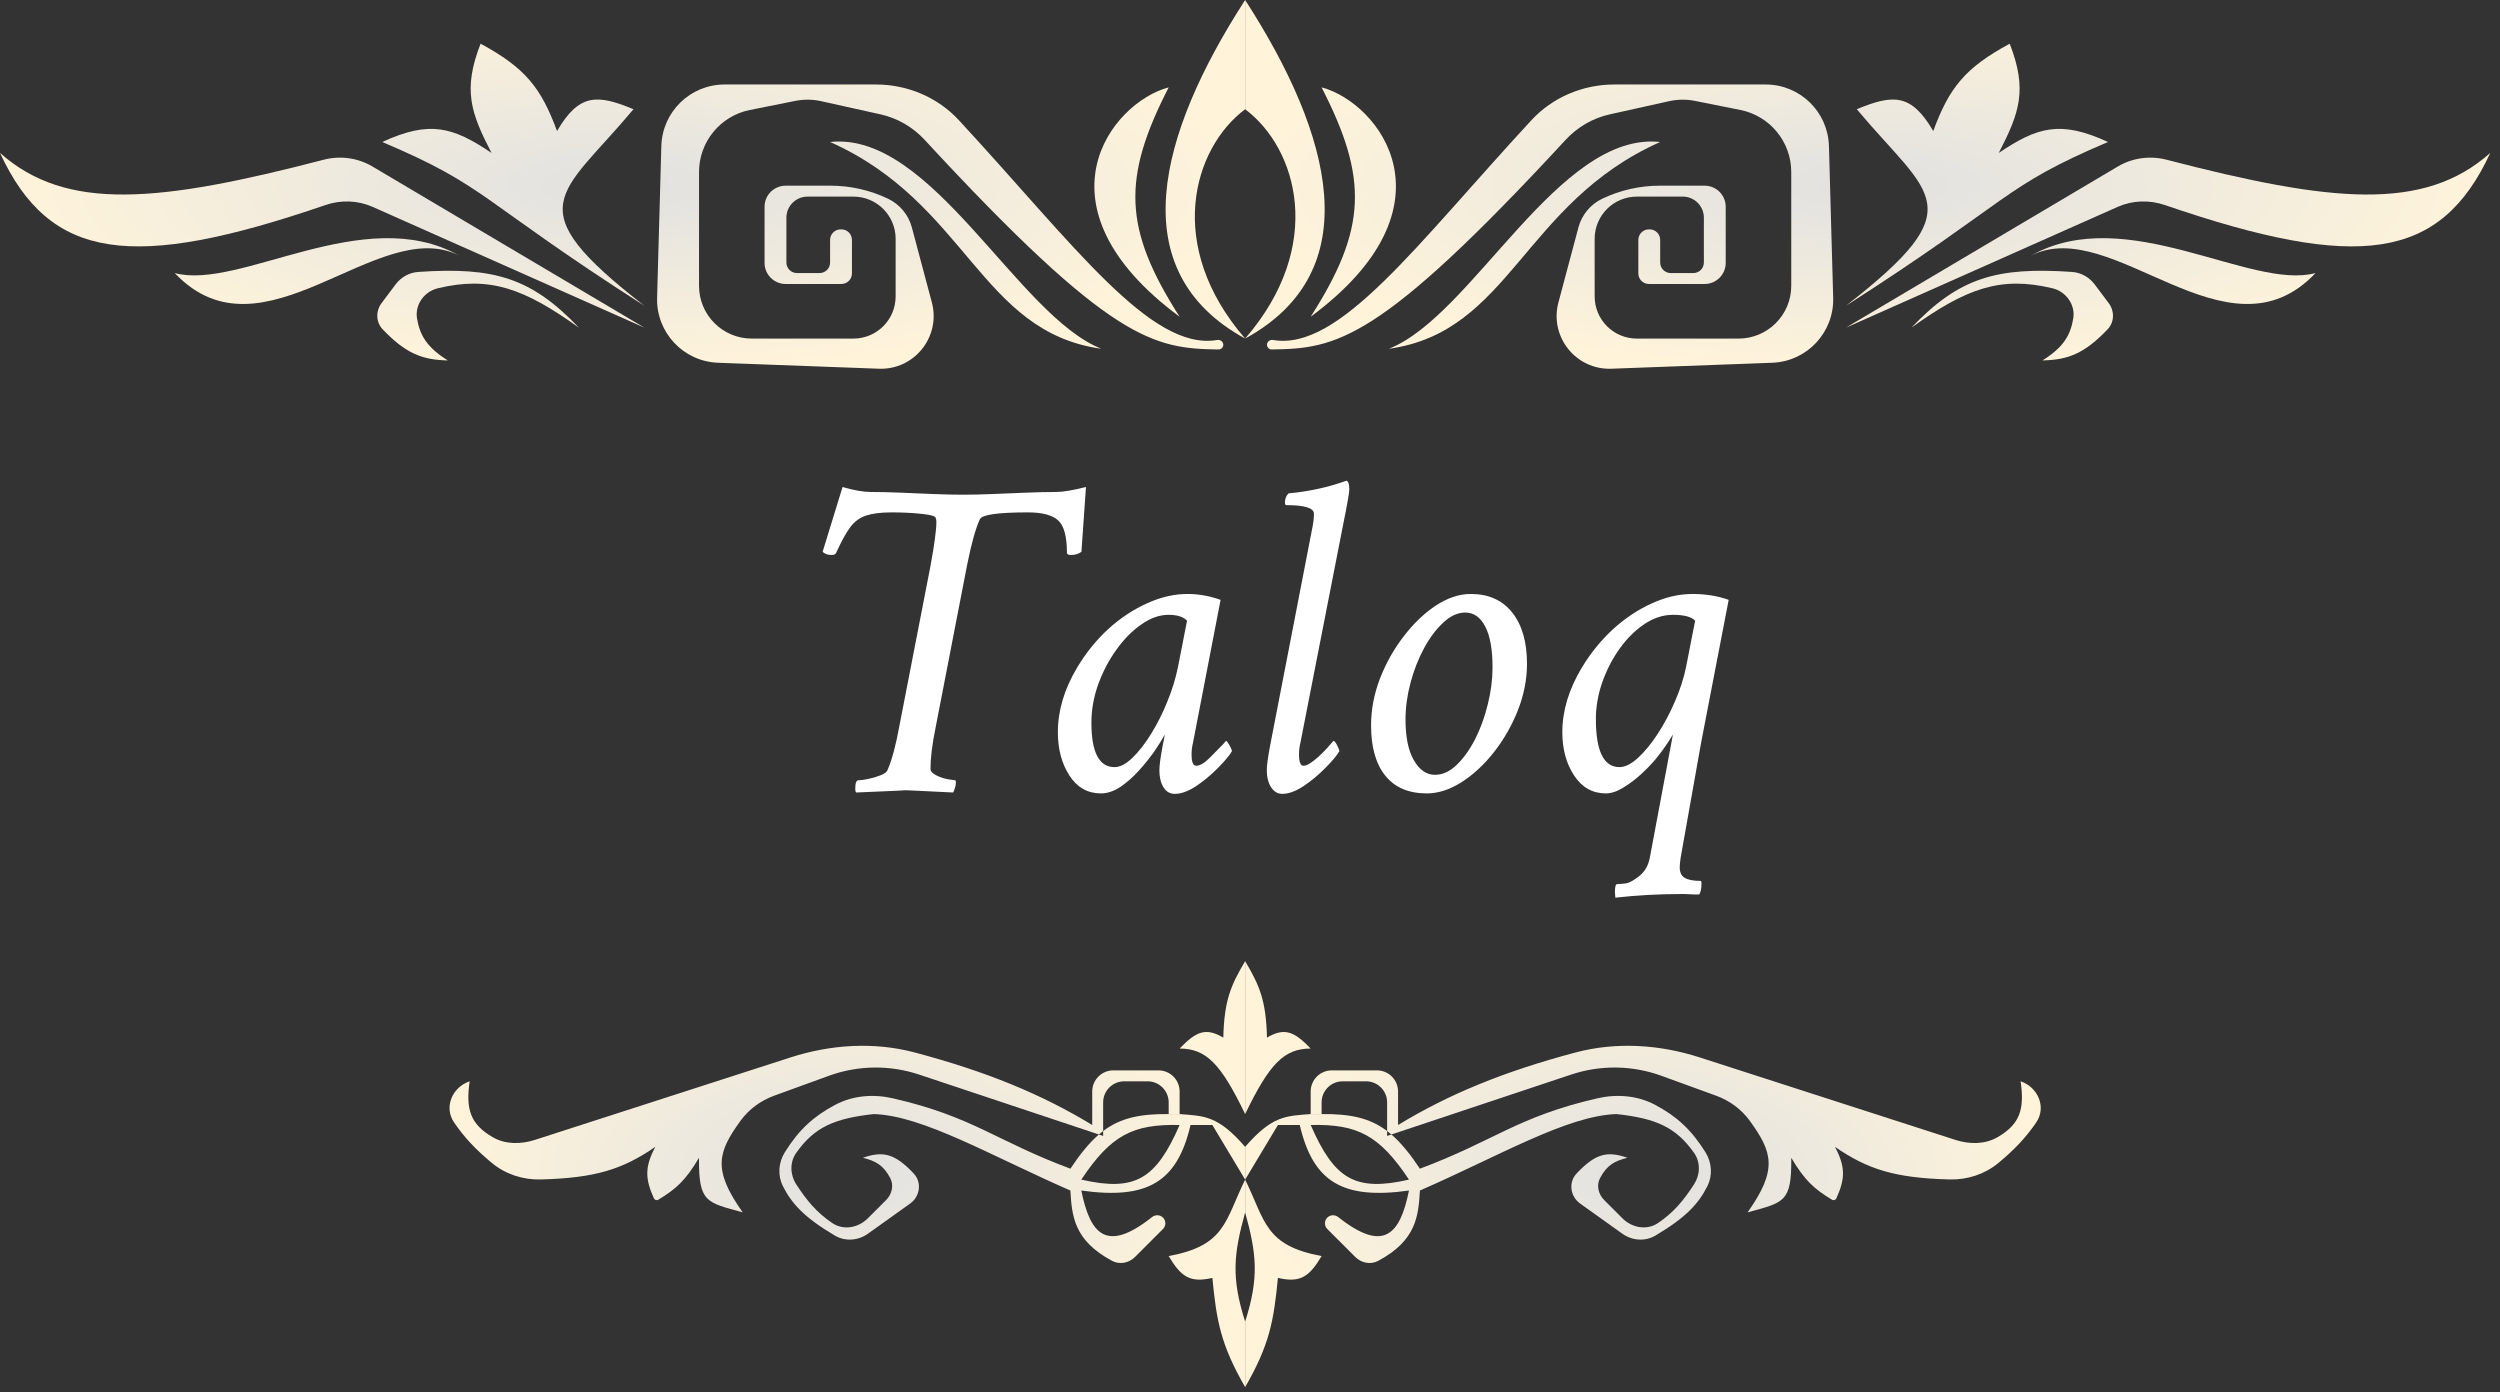 <svg width="237" height="132" viewBox="0 0 237 132" fill="none" xmlns="http://www.w3.org/2000/svg">
<rect x="0" y="0" width="237" height="132" fill="#333333" stroke="none"/>
<path d="M50.713 108.06C49.389 108.487 47.922 108.504 46.717 107.809C44.58 106.575 44.142 105.154 44.524 102.508V102.508C42.88 103.056 42.063 104.953 43.034 106.388C43.998 107.812 45.094 108.974 46.627 110.246C47.918 111.316 49.57 111.855 51.246 111.812C56.441 111.679 59.035 110.851 62.126 108.72C61.105 110.641 61.162 111.76 61.989 113.6C62.061 113.76 62.257 113.822 62.408 113.731C64.083 112.73 65.004 111.892 66.268 109.756C66.216 114.032 66.985 113.977 70.41 114.933C67.52 110.86 68.053 109.221 70.198 106.254C70.996 105.151 72.126 104.331 73.406 103.866L78.578 101.985C81.335 100.982 84.349 100.942 87.132 101.869L104.174 107.55C104.308 107.435 104.443 107.326 104.579 107.223V104.508C104.579 103.403 105.474 102.508 106.579 102.508H108.791C109.896 102.508 110.791 103.403 110.791 104.508V105.614H111.827V103.472C111.827 102.368 110.931 101.472 109.827 101.472H105.543C104.439 101.472 103.543 102.368 103.543 103.472V106.65C98.774 103.748 93.533 101.584 86.726 99.777C82.846 98.747 78.754 99.014 74.933 100.247L50.713 108.06Z" fill="url(#paint0_radial_692_1818)"/>
<path fill-rule="evenodd" clip-rule="evenodd" d="M118.04 111.827V108.721C115.458 105.74 114.164 105.799 111.827 105.614H110.791C108.063 105.589 106.223 105.979 104.579 107.223V107.685L104.174 107.55C103.27 108.327 102.41 109.382 101.473 110.791C94.423 108.167 92.242 105.859 84.631 104.117C82.793 103.696 80.838 103.854 79.174 104.739C77.141 105.82 75.748 107.075 74.401 109.235C73.798 110.201 73.705 111.42 74.215 112.438C75.05 114.107 76.25 115.417 79.138 117.128C80.119 117.709 81.351 117.62 82.279 116.957L86.28 114.099C87.219 113.429 87.413 112.09 86.622 111.251C84.831 109.354 83.723 109.09 81.799 109.756C83.025 110.067 83.748 110.456 84.397 111.688C84.76 112.378 84.552 113.216 84.001 113.767L82.276 115.492C81.371 116.397 79.967 116.664 78.906 115.948C77.392 114.927 76.479 113.802 75.488 112.283C74.894 111.372 74.854 110.185 75.48 109.296C77.189 106.871 79.077 106.022 82.835 105.614C87.514 105.758 93.974 109.592 101.473 112.862C101.611 115.305 101.827 117.608 105.431 119.531C106.15 119.915 107.027 119.733 107.604 119.156L110.252 116.508C110.55 116.21 110.55 115.727 110.252 115.429V115.429C109.972 115.149 109.522 115.134 109.211 115.381C104.883 118.812 103.35 117.017 102.508 112.862C108.785 113.743 111.601 112.063 112.862 106.65H114.933L118.04 111.827ZM102.508 111.827C105.324 107.593 107.417 106.549 111.827 106.65C109.582 111.782 107.624 113.001 102.508 111.827Z" fill="url(#paint1_radial_692_1818)"/>
<path d="M118.04 114.933V111.827C116.112 115.763 116.189 118.074 110.791 119.075C111.96 121.038 112.806 121.636 114.933 121.146C115.325 125.201 115.718 127.472 118.04 131.5V125.287C116.703 121.107 116.953 118.865 118.04 114.933Z" fill="url(#paint2_radial_692_1818)"/>
<path d="M115.969 98.366C116.06 94.792 116.696 93.394 118.04 91.118V105.614C115.723 100.811 114.342 99.414 111.827 99.401C113.365 97.812 114.277 97.364 115.969 98.366Z" fill="url(#paint3_radial_692_1818)"/>
<path d="M185.366 108.06C186.69 108.487 188.157 108.504 189.362 107.809C191.499 106.575 191.937 105.154 191.555 102.508V102.508C193.199 103.056 194.016 104.953 193.045 106.388C192.081 107.812 190.985 108.974 189.452 110.246C188.161 111.316 186.509 111.855 184.833 111.812C179.638 111.679 177.044 110.851 173.953 108.72C174.974 110.641 174.917 111.76 174.09 113.6C174.018 113.76 173.822 113.822 173.671 113.731C171.996 112.73 171.075 111.892 169.811 109.756C169.863 114.032 169.094 113.977 165.669 114.933C168.559 110.86 168.026 109.221 165.881 106.254C165.083 105.151 163.953 104.331 162.673 103.866L157.501 101.985C154.744 100.982 151.73 100.942 148.947 101.869L131.905 107.55C131.771 107.435 131.636 107.326 131.5 107.223V104.508C131.5 103.403 130.605 102.508 129.5 102.508H127.288C126.183 102.508 125.288 103.403 125.288 104.508V105.614H124.252V103.472C124.252 102.368 125.148 101.472 126.252 101.472H130.536C131.64 101.472 132.536 102.368 132.536 103.472V106.65C137.305 103.748 142.547 101.584 149.353 99.777C153.233 98.747 157.325 99.014 161.146 100.247L185.366 108.06Z" fill="url(#paint4_radial_692_1818)"/>
<path fill-rule="evenodd" clip-rule="evenodd" d="M118.04 111.827V108.721C120.621 105.74 121.915 105.799 124.252 105.614H125.288C128.016 105.589 129.856 105.979 131.5 107.223V107.685L131.905 107.55C132.809 108.327 133.669 109.382 134.607 110.791C141.656 108.167 143.837 105.859 151.448 104.117C153.286 103.696 155.241 103.854 156.905 104.739C158.938 105.82 160.331 107.075 161.678 109.235C162.281 110.201 162.374 111.42 161.864 112.438C161.029 114.107 159.829 115.417 156.941 117.128C155.96 117.709 154.728 117.62 153.8 116.957L149.799 114.099C148.86 113.429 148.666 112.09 149.457 111.251C151.248 109.354 152.356 109.09 154.28 109.756C153.054 110.067 152.331 110.456 151.683 111.688C151.319 112.378 151.527 113.216 152.079 113.767L153.803 115.492C154.708 116.397 156.112 116.664 157.173 115.948C158.687 114.927 159.601 113.802 160.591 112.283C161.185 111.372 161.225 110.185 160.599 109.296C158.891 106.871 157.002 106.022 153.244 105.614C148.565 105.758 142.105 109.592 134.607 112.862C134.468 115.305 134.252 117.608 130.648 119.531C129.929 119.915 129.052 119.733 128.475 119.156L125.827 116.508C125.529 116.21 125.529 115.727 125.827 115.429V115.429C126.107 115.149 126.557 115.134 126.868 115.381C131.196 118.812 132.729 117.017 133.571 112.862C127.294 113.743 124.479 112.063 123.217 106.65H121.146L118.04 111.827ZM133.571 111.827C130.755 107.593 128.662 106.549 124.252 106.65C126.497 111.782 128.455 113.001 133.571 111.827Z" fill="url(#paint5_radial_692_1818)"/>
<path d="M118.04 114.933V111.827C119.967 115.763 119.89 118.074 125.288 119.075C124.119 121.038 123.273 121.636 121.146 121.146C120.755 125.201 120.362 127.472 118.04 131.5V125.287C119.376 121.107 119.126 118.865 118.04 114.933Z" fill="url(#paint6_radial_692_1818)"/>
<path d="M120.11 98.366C120.019 94.792 119.383 93.394 118.04 91.118V105.614C120.356 100.811 121.737 99.414 124.252 99.401C122.714 97.812 121.802 97.364 120.11 98.366Z" fill="url(#paint7_radial_692_1818)"/>
<path d="M85.246 68.898L88.211 53.645C88.583 51.625 88.769 50.236 88.769 49.477C88.769 49.29 88.734 49.14 88.662 49.025C88.562 48.897 88.096 48.789 87.266 48.703C86.435 48.617 85.518 48.574 84.516 48.574C83.513 48.574 82.711 48.675 82.109 48.875C81.522 49.061 81.021 49.426 80.606 49.971C80.204 50.515 79.76 51.324 79.273 52.398C79.216 52.542 79.073 52.613 78.844 52.613C78.471 52.613 78.185 52.513 77.984 52.312L79.875 46.168C80.949 46.483 81.852 46.641 82.582 46.641C83.413 46.641 84.344 46.662 85.375 46.705C86.406 46.748 87.438 46.791 88.469 46.834C89.514 46.877 90.445 46.898 91.262 46.898C92.107 46.898 93.052 46.877 94.098 46.834C95.158 46.791 96.21 46.748 97.256 46.705C98.316 46.662 99.268 46.641 100.113 46.641C100.758 46.641 101.703 46.483 102.949 46.168L102.52 52.312C102.247 52.513 101.918 52.613 101.531 52.613C101.273 52.613 101.145 52.542 101.145 52.398C101.145 50.852 100.865 49.828 100.307 49.326C99.748 48.825 98.796 48.574 97.449 48.574C94.613 48.574 93.095 48.789 92.894 49.219C92.694 49.648 92.493 50.221 92.293 50.938C92.092 51.654 91.892 52.513 91.691 53.516L88.684 69.027C88.368 70.56 88.211 71.849 88.211 72.894C88.211 73.124 88.404 73.331 88.791 73.518C89.178 73.704 89.557 73.826 89.93 73.883L90.531 73.969C90.588 73.969 90.617 74.026 90.617 74.141C90.617 74.456 90.531 74.785 90.359 75.129C89.042 75.057 88.01 75.007 87.266 74.978C86.521 74.936 86.062 74.914 85.891 74.914C85.862 74.914 85.454 74.936 84.666 74.978C83.878 75.007 82.711 75.057 81.164 75.129C81.107 75.072 81.078 74.957 81.078 74.785C81.078 74.241 81.178 73.969 81.379 73.969C81.608 73.969 81.923 73.926 82.324 73.84C82.74 73.754 83.126 73.639 83.484 73.496C83.842 73.353 84.057 73.195 84.129 73.023C84.544 72.078 84.917 70.703 85.246 68.898ZM112.574 56.309C113.634 56.309 114.68 56.495 115.711 56.867L113.09 70.445C113.004 70.789 112.961 71.147 112.961 71.519C112.961 72.236 113.104 72.594 113.391 72.594C113.749 72.594 114.178 72.343 114.68 71.842C115.181 71.326 115.611 70.889 115.969 70.531L116.227 70.231C116.284 70.231 116.391 70.367 116.549 70.639C116.706 70.911 116.785 71.104 116.785 71.219C116.542 71.634 116.098 72.164 115.453 72.809C114.823 73.453 114.135 74.026 113.391 74.527C112.646 75.014 111.973 75.258 111.371 75.258C110.913 75.258 110.555 75.05 110.297 74.635C110.039 74.219 109.91 73.682 109.91 73.023C109.91 72.579 110.01 71.82 110.211 70.746L110.361 69.994C110.404 69.794 110.426 69.672 110.426 69.629C110.197 70.059 109.867 70.588 109.438 71.219C109.008 71.835 108.514 72.451 107.955 73.066C107.396 73.682 106.809 74.198 106.193 74.613C105.577 75.014 104.969 75.215 104.367 75.215C103.107 75.215 102.111 74.649 101.381 73.518C100.65 72.386 100.285 71.018 100.285 69.414C100.285 67.366 100.894 65.325 102.111 63.291C102.928 61.916 103.902 60.706 105.033 59.66C106.179 58.615 107.404 57.798 108.707 57.211C110.01 56.609 111.299 56.309 112.574 56.309ZM110.77 58.285C109.924 58.285 109.072 58.586 108.213 59.188C107.354 59.775 106.566 60.57 105.85 61.572C105.133 62.56 104.553 63.663 104.109 64.881C103.68 66.084 103.465 67.294 103.465 68.512C103.465 71.319 104.195 72.723 105.656 72.723C106.172 72.723 106.73 72.436 107.332 71.863C107.934 71.29 108.528 70.531 109.115 69.586C109.702 68.641 110.218 67.617 110.662 66.514C111.12 65.397 111.457 64.301 111.672 63.227L112.531 58.844C112.188 58.471 111.6 58.285 110.77 58.285ZM120.395 70.746L124.434 49.906C124.52 49.477 124.562 49.075 124.562 48.703C124.562 48.159 123.689 47.887 121.941 47.887C121.855 47.887 121.812 47.801 121.812 47.629C121.812 47.285 121.927 46.999 122.156 46.77C124.076 46.598 125.909 46.197 127.656 45.566C127.828 45.652 127.914 45.925 127.914 46.383C127.914 46.698 127.728 47.772 127.355 49.605L123.273 70.445C123.188 70.789 123.145 71.147 123.145 71.519C123.145 72.236 123.288 72.594 123.574 72.594C123.746 72.594 123.954 72.515 124.197 72.357C124.441 72.2 124.691 72.007 124.949 71.777C125.207 71.548 125.501 71.255 125.83 70.897C126.16 70.524 126.353 70.302 126.41 70.231C126.496 70.231 126.611 70.367 126.754 70.639C126.897 70.911 126.969 71.104 126.969 71.219C126.725 71.634 126.281 72.164 125.637 72.809C125.007 73.453 124.319 74.026 123.574 74.527C122.829 75.014 122.156 75.258 121.555 75.258C121.125 75.258 120.774 75.05 120.502 74.635C120.23 74.219 120.094 73.682 120.094 73.023C120.094 72.579 120.194 71.82 120.395 70.746ZM139.43 56.309C141.12 56.309 142.43 56.896 143.361 58.07C144.292 59.245 144.758 60.863 144.758 62.926C144.758 64.401 144.471 65.869 143.898 67.33C143.326 68.777 142.574 70.094 141.643 71.283C140.712 72.472 139.688 73.424 138.57 74.141C137.453 74.857 136.35 75.215 135.262 75.215C133.543 75.215 132.232 74.656 131.33 73.539C130.428 72.422 129.977 70.832 129.977 68.769C129.977 67.28 130.256 65.805 130.814 64.344C131.387 62.868 132.139 61.529 133.07 60.326C134.001 59.109 135.018 58.135 136.121 57.404C137.238 56.674 138.341 56.309 139.43 56.309ZM138.914 58.07C138.198 58.07 137.503 58.385 136.83 59.016C136.157 59.632 135.548 60.441 135.004 61.443C134.46 62.446 134.03 63.542 133.715 64.731C133.4 65.919 133.242 67.079 133.242 68.211C133.242 69.872 133.507 71.162 134.037 72.078C134.567 72.995 135.233 73.453 136.035 73.453C136.751 73.453 137.432 73.145 138.076 72.529C138.735 71.899 139.322 71.083 139.838 70.08C140.354 69.063 140.755 67.96 141.041 66.772C141.342 65.583 141.492 64.415 141.492 63.27C141.492 61.579 141.263 60.29 140.805 59.402C140.346 58.514 139.716 58.07 138.914 58.07ZM160.441 56.309C161.702 56.309 162.848 56.495 163.879 56.867L161.258 70.445L159.324 81.316C159.267 81.717 159.238 82.018 159.238 82.219C159.238 82.691 159.389 83.021 159.689 83.207C160.005 83.408 160.513 83.508 161.215 83.508C161.272 83.508 161.301 83.594 161.301 83.766C161.301 84.224 161.229 84.568 161.086 84.797C160.986 84.797 160.864 84.797 160.721 84.797C160.577 84.797 160.406 84.79 160.205 84.775C160.019 84.761 159.854 84.754 159.711 84.754C159.568 84.754 159.453 84.754 159.367 84.754C157.276 84.754 155.199 84.868 153.137 85.098C153.137 85.026 153.13 84.947 153.115 84.861C153.101 84.775 153.094 84.682 153.094 84.582C153.094 84.066 153.165 83.809 153.309 83.809C153.566 83.809 153.846 83.787 154.146 83.744C154.447 83.701 154.863 83.472 155.393 83.057C155.923 82.641 156.259 82.061 156.402 81.316L158.594 69.629C158.393 69.973 158.164 70.331 157.906 70.703C157.663 71.061 157.391 71.426 157.09 71.799C156.689 72.3 156.202 72.816 155.629 73.346C155.056 73.876 154.469 74.32 153.867 74.678C153.28 75.036 152.736 75.215 152.234 75.215C150.974 75.215 149.971 74.649 149.227 73.518C148.482 72.386 148.109 71.018 148.109 69.414C148.109 67.38 148.725 65.339 149.957 63.291C150.788 61.916 151.769 60.706 152.9 59.66C154.046 58.615 155.271 57.798 156.574 57.211C157.878 56.609 159.167 56.309 160.441 56.309ZM158.594 58.285C157.663 58.285 156.76 58.579 155.887 59.166C155.013 59.753 154.232 60.527 153.545 61.486C152.857 62.446 152.306 63.513 151.891 64.688C151.49 65.848 151.289 67.008 151.289 68.168C151.289 71.204 152.034 72.723 153.523 72.723C154.053 72.723 154.633 72.436 155.264 71.863C155.908 71.276 156.538 70.51 157.154 69.564C157.77 68.619 158.314 67.595 158.787 66.492C159.274 65.375 159.625 64.287 159.84 63.227L160.699 58.844C160.355 58.471 159.654 58.285 158.594 58.285Z" fill="white"/>
<path d="M0 14.496C6.3 20.098 15.079 19.198 30.687 15.142C32.25 14.736 33.917 14.96 35.306 15.783L61.09 31.063L35.33 19.614C33.92 18.987 32.318 18.935 30.859 19.436C12.55 25.716 4.737 24.728 0 14.496Z" fill="url(#paint8_radial_692_1818)"/>
<path d="M16.567 25.886C22.709 27.549 34.486 19.175 43.503 24.213C35.799 20.345 24.927 34.738 16.567 25.886Z" fill="url(#paint9_radial_692_1818)"/>
<path d="M42.453 34.169C40.475 32.938 39.804 31.791 39.536 30.205C39.314 28.887 40.214 27.637 41.514 27.326C46.406 26.155 49.66 27.317 54.878 31.063C50.376 26.336 46.825 25.284 39.647 25.78C38.797 25.839 38.019 26.275 37.508 26.956L36.167 28.745C35.605 29.494 35.631 30.543 36.278 31.221C38.443 33.484 39.98 34.116 42.453 34.169Z" fill="url(#paint10_radial_692_1818)"/>
<path d="M61.09 28.992C48.873 19.507 53.131 18.638 60.055 10.354C56.629 8.932 54.894 8.839 52.807 12.425C51.288 8.294 49.778 6.427 45.559 4.142C43.852 8.52 44.632 10.699 46.594 14.496C42.938 12.035 40.747 11.382 36.24 13.461C46.305 17.727 45.293 18.875 61.09 28.992Z" fill="url(#paint11_radial_692_1818)"/>
<path d="M78.693 22.744C78.693 22.192 79.141 21.744 79.693 21.744H79.764C80.316 21.744 80.764 22.192 80.764 22.744V25.921C80.764 26.474 80.316 26.921 79.764 26.921H74.48C73.376 26.921 72.48 26.026 72.48 24.921V19.602C72.48 18.498 73.376 17.602 74.48 17.602H78.728C80.614 17.602 82.475 18.023 84.178 18.834V18.834C85.296 19.366 86.125 20.363 86.444 21.56L88.34 28.669C89.206 31.918 86.684 35.079 83.324 34.954L68.068 34.389C64.778 34.267 62.2 31.517 62.292 28.226L62.695 13.843C62.786 10.595 65.444 8.01 68.692 8.01H83.039C86.023 8.01 88.89 9.217 90.915 11.409C101.807 23.194 109.097 33.322 115.395 32.23C115.685 32.18 115.968 32.392 115.968 32.686V32.686C115.968 32.932 115.766 33.132 115.519 33.129C109.37 33.045 105.37 32.431 87.653 13.254C86.537 12.046 85.079 11.198 83.474 10.841L77.858 9.594C77.043 9.412 76.199 9.403 75.38 9.567L71.091 10.425C68.287 10.986 66.268 13.448 66.268 16.309V27.098C66.268 29.86 68.506 32.098 71.268 32.098H80.906C83.115 32.098 84.906 30.308 84.906 28.098V22.638C84.906 20.429 83.115 18.638 80.906 18.638H76.551C75.447 18.638 74.551 19.533 74.551 20.638V24.886C74.551 25.438 74.999 25.886 75.551 25.886H77.693C78.245 25.886 78.693 25.438 78.693 24.886V22.744Z" fill="url(#paint12_radial_692_1818)"/>
<path d="M104.412 33.063C96.474 29.951 88.324 12.407 78.693 13.461C91.666 19.233 92.918 31.479 104.412 33.063Z" fill="url(#paint13_radial_692_1818)"/>
<path d="M111.827 30.028C106.485 21.683 106.361 16.914 110.791 8.283C105.363 9.714 97.626 19.511 111.827 30.028Z" fill="url(#paint14_radial_692_1818)"/>
<path d="M118.039 10.354C113.102 14.055 110.405 23.279 118.039 32.098C106.33 25.689 109.793 12.771 118.039 0V10.354Z" fill="url(#paint15_radial_692_1818)"/>
<path d="M236.079 14.496C229.778 20.098 221 19.198 205.392 15.142C203.829 14.736 202.162 14.96 200.773 15.783L174.988 31.063L200.748 19.614C202.158 18.987 203.76 18.935 205.22 19.436C223.529 25.716 231.342 24.728 236.079 14.496Z" fill="url(#paint16_radial_692_1818)"/>
<path d="M219.512 25.886C213.369 27.549 201.593 19.175 192.576 24.213C200.279 20.345 211.151 34.738 219.512 25.886Z" fill="url(#paint17_radial_692_1818)"/>
<path d="M193.626 34.169C195.604 32.938 196.275 31.791 196.542 30.205C196.765 28.887 195.865 27.637 194.565 27.326C189.672 26.155 186.419 27.317 181.201 31.063C185.703 26.336 189.254 25.284 196.432 25.78C197.281 25.839 198.06 26.275 198.571 26.956L199.912 28.745C200.474 29.494 200.448 30.543 199.8 31.221C197.636 33.484 196.099 34.116 193.626 34.169Z" fill="url(#paint18_radial_692_1818)"/>
<path d="M174.988 28.992C187.206 19.507 182.948 18.638 176.024 10.354C179.45 8.932 181.185 8.839 183.272 12.425C184.791 8.294 186.3 6.427 190.52 4.142C192.226 8.52 191.446 10.699 189.484 14.496C193.141 12.035 195.331 11.382 199.838 13.461C189.774 17.727 190.786 18.875 174.988 28.992Z" fill="url(#paint19_radial_692_1818)"/>
<path d="M157.386 22.744C157.386 22.192 156.938 21.744 156.386 21.744H156.315C155.763 21.744 155.315 22.192 155.315 22.744V25.921C155.315 26.474 155.763 26.921 156.315 26.921H161.598C162.703 26.921 163.598 26.026 163.598 24.921V19.602C163.598 18.498 162.703 17.602 161.598 17.602H157.351C155.465 17.602 153.603 18.023 151.901 18.834V18.834C150.782 19.366 149.954 20.363 149.635 21.56L147.739 28.669C146.872 31.918 149.395 35.079 152.755 34.954L168.011 34.389C171.301 34.267 173.878 31.517 173.786 28.226L173.384 13.843C173.293 10.595 170.635 8.01 167.386 8.01H153.04C150.056 8.01 147.189 9.217 145.164 11.409C134.272 23.194 126.982 33.322 120.683 32.23C120.393 32.18 120.11 32.392 120.11 32.686V32.686C120.11 32.932 120.313 33.132 120.559 33.129C126.708 33.045 130.709 32.431 148.426 13.254C149.542 12.046 150.999 11.198 152.605 10.841L158.22 9.594C159.035 9.412 159.88 9.403 160.698 9.567L164.988 10.425C167.792 10.986 169.811 13.448 169.811 16.309V27.098C169.811 29.86 167.572 32.098 164.811 32.098H155.173C152.964 32.098 151.173 30.308 151.173 28.098V22.638C151.173 20.429 152.964 18.638 155.173 18.638H159.527C160.632 18.638 161.527 19.533 161.527 20.638V24.886C161.527 25.438 161.08 25.886 160.527 25.886H158.386C157.833 25.886 157.386 25.438 157.386 24.886V22.744Z" fill="url(#paint20_radial_692_1818)"/>
<path d="M131.666 33.063C139.604 29.951 147.754 12.407 157.386 13.461C144.412 19.233 143.16 31.479 131.666 33.063Z" fill="url(#paint21_radial_692_1818)"/>
<path d="M124.252 30.028C129.594 21.683 129.718 16.914 125.287 8.283C130.716 9.714 138.453 19.511 124.252 30.028Z" fill="url(#paint22_radial_692_1818)"/>
<path d="M118.039 10.354C122.976 14.055 125.673 23.279 118.039 32.098C129.749 25.689 126.286 12.771 118.039 0V10.354Z" fill="url(#paint23_radial_692_1818)"/>
<defs>
<radialGradient id="paint0_radial_692_1818" cx="0" cy="0" r="1" gradientUnits="userSpaceOnUse" gradientTransform="translate(79.728 111.309) scale(38.311 20.191)">
<stop stop-color="#E1E1E1"/>
<stop offset="1" stop-color="#FFF4DA"/>
</radialGradient>
<radialGradient id="paint1_radial_692_1818" cx="0" cy="0" r="1" gradientUnits="userSpaceOnUse" gradientTransform="translate(79.728 111.309) scale(38.311 20.191)">
<stop stop-color="#E1E1E1"/>
<stop offset="1" stop-color="#FFF4DA"/>
</radialGradient>
<radialGradient id="paint2_radial_692_1818" cx="0" cy="0" r="1" gradientUnits="userSpaceOnUse" gradientTransform="translate(79.728 111.309) scale(38.311 20.191)">
<stop stop-color="#E1E1E1"/>
<stop offset="1" stop-color="#FFF4DA"/>
</radialGradient>
<radialGradient id="paint3_radial_692_1818" cx="0" cy="0" r="1" gradientUnits="userSpaceOnUse" gradientTransform="translate(79.728 111.309) scale(38.311 20.191)">
<stop stop-color="#E1E1E1"/>
<stop offset="1" stop-color="#FFF4DA"/>
</radialGradient>
<radialGradient id="paint4_radial_692_1818" cx="0" cy="0" r="1" gradientUnits="userSpaceOnUse" gradientTransform="translate(156.351 111.309) rotate(180) scale(38.311 20.191)">
<stop stop-color="#E1E1E1"/>
<stop offset="1" stop-color="#FFF4DA"/>
</radialGradient>
<radialGradient id="paint5_radial_692_1818" cx="0" cy="0" r="1" gradientUnits="userSpaceOnUse" gradientTransform="translate(156.351 111.309) rotate(180) scale(38.311 20.191)">
<stop stop-color="#E1E1E1"/>
<stop offset="1" stop-color="#FFF4DA"/>
</radialGradient>
<radialGradient id="paint6_radial_692_1818" cx="0" cy="0" r="1" gradientUnits="userSpaceOnUse" gradientTransform="translate(156.351 111.309) rotate(180) scale(38.311 20.191)">
<stop stop-color="#E1E1E1"/>
<stop offset="1" stop-color="#FFF4DA"/>
</radialGradient>
<radialGradient id="paint7_radial_692_1818" cx="0" cy="0" r="1" gradientUnits="userSpaceOnUse" gradientTransform="translate(156.351 111.309) rotate(180) scale(38.311 20.191)">
<stop stop-color="#E1E1E1"/>
<stop offset="1" stop-color="#FFF4DA"/>
</radialGradient>
<radialGradient id="paint8_radial_692_1818" cx="0" cy="0" r="1" gradientUnits="userSpaceOnUse" gradientTransform="translate(59.02 17.602) scale(59.02 17.602)">
<stop stop-color="#E1E1E1"/>
<stop offset="1" stop-color="#FFF4DA"/>
</radialGradient>
<radialGradient id="paint9_radial_692_1818" cx="0" cy="0" r="1" gradientUnits="userSpaceOnUse" gradientTransform="translate(59.02 17.602) scale(59.02 17.602)">
<stop stop-color="#E1E1E1"/>
<stop offset="1" stop-color="#FFF4DA"/>
</radialGradient>
<radialGradient id="paint10_radial_692_1818" cx="0" cy="0" r="1" gradientUnits="userSpaceOnUse" gradientTransform="translate(59.02 17.602) scale(59.02 17.602)">
<stop stop-color="#E1E1E1"/>
<stop offset="1" stop-color="#FFF4DA"/>
</radialGradient>
<radialGradient id="paint11_radial_692_1818" cx="0" cy="0" r="1" gradientUnits="userSpaceOnUse" gradientTransform="translate(59.02 17.602) scale(59.02 17.602)">
<stop stop-color="#E1E1E1"/>
<stop offset="1" stop-color="#FFF4DA"/>
</radialGradient>
<radialGradient id="paint12_radial_692_1818" cx="0" cy="0" r="1" gradientUnits="userSpaceOnUse" gradientTransform="translate(59.02 17.602) scale(59.02 17.602)">
<stop stop-color="#E1E1E1"/>
<stop offset="1" stop-color="#FFF4DA"/>
</radialGradient>
<radialGradient id="paint13_radial_692_1818" cx="0" cy="0" r="1" gradientUnits="userSpaceOnUse" gradientTransform="translate(59.02 17.602) scale(59.02 17.602)">
<stop stop-color="#E1E1E1"/>
<stop offset="1" stop-color="#FFF4DA"/>
</radialGradient>
<radialGradient id="paint14_radial_692_1818" cx="0" cy="0" r="1" gradientUnits="userSpaceOnUse" gradientTransform="translate(59.02 17.602) scale(59.02 17.602)">
<stop stop-color="#E1E1E1"/>
<stop offset="1" stop-color="#FFF4DA"/>
</radialGradient>
<radialGradient id="paint15_radial_692_1818" cx="0" cy="0" r="1" gradientUnits="userSpaceOnUse" gradientTransform="translate(59.02 17.602) scale(59.02 17.602)">
<stop stop-color="#E1E1E1"/>
<stop offset="1" stop-color="#FFF4DA"/>
</radialGradient>
<radialGradient id="paint16_radial_692_1818" cx="0" cy="0" r="1" gradientUnits="userSpaceOnUse" gradientTransform="translate(177.059 17.602) rotate(180) scale(59.02 17.602)">
<stop stop-color="#E1E1E1"/>
<stop offset="1" stop-color="#FFF4DA"/>
</radialGradient>
<radialGradient id="paint17_radial_692_1818" cx="0" cy="0" r="1" gradientUnits="userSpaceOnUse" gradientTransform="translate(177.059 17.602) rotate(180) scale(59.02 17.602)">
<stop stop-color="#E1E1E1"/>
<stop offset="1" stop-color="#FFF4DA"/>
</radialGradient>
<radialGradient id="paint18_radial_692_1818" cx="0" cy="0" r="1" gradientUnits="userSpaceOnUse" gradientTransform="translate(177.059 17.602) rotate(180) scale(59.02 17.602)">
<stop stop-color="#E1E1E1"/>
<stop offset="1" stop-color="#FFF4DA"/>
</radialGradient>
<radialGradient id="paint19_radial_692_1818" cx="0" cy="0" r="1" gradientUnits="userSpaceOnUse" gradientTransform="translate(177.059 17.602) rotate(180) scale(59.02 17.602)">
<stop stop-color="#E1E1E1"/>
<stop offset="1" stop-color="#FFF4DA"/>
</radialGradient>
<radialGradient id="paint20_radial_692_1818" cx="0" cy="0" r="1" gradientUnits="userSpaceOnUse" gradientTransform="translate(177.059 17.602) rotate(180) scale(59.02 17.602)">
<stop stop-color="#E1E1E1"/>
<stop offset="1" stop-color="#FFF4DA"/>
</radialGradient>
<radialGradient id="paint21_radial_692_1818" cx="0" cy="0" r="1" gradientUnits="userSpaceOnUse" gradientTransform="translate(177.059 17.602) rotate(180) scale(59.02 17.602)">
<stop stop-color="#E1E1E1"/>
<stop offset="1" stop-color="#FFF4DA"/>
</radialGradient>
<radialGradient id="paint22_radial_692_1818" cx="0" cy="0" r="1" gradientUnits="userSpaceOnUse" gradientTransform="translate(177.059 17.602) rotate(180) scale(59.02 17.602)">
<stop stop-color="#E1E1E1"/>
<stop offset="1" stop-color="#FFF4DA"/>
</radialGradient>
<radialGradient id="paint23_radial_692_1818" cx="0" cy="0" r="1" gradientUnits="userSpaceOnUse" gradientTransform="translate(177.059 17.602) rotate(180) scale(59.02 17.602)">
<stop stop-color="#E1E1E1"/>
<stop offset="1" stop-color="#FFF4DA"/>
</radialGradient>
</defs>
</svg>
